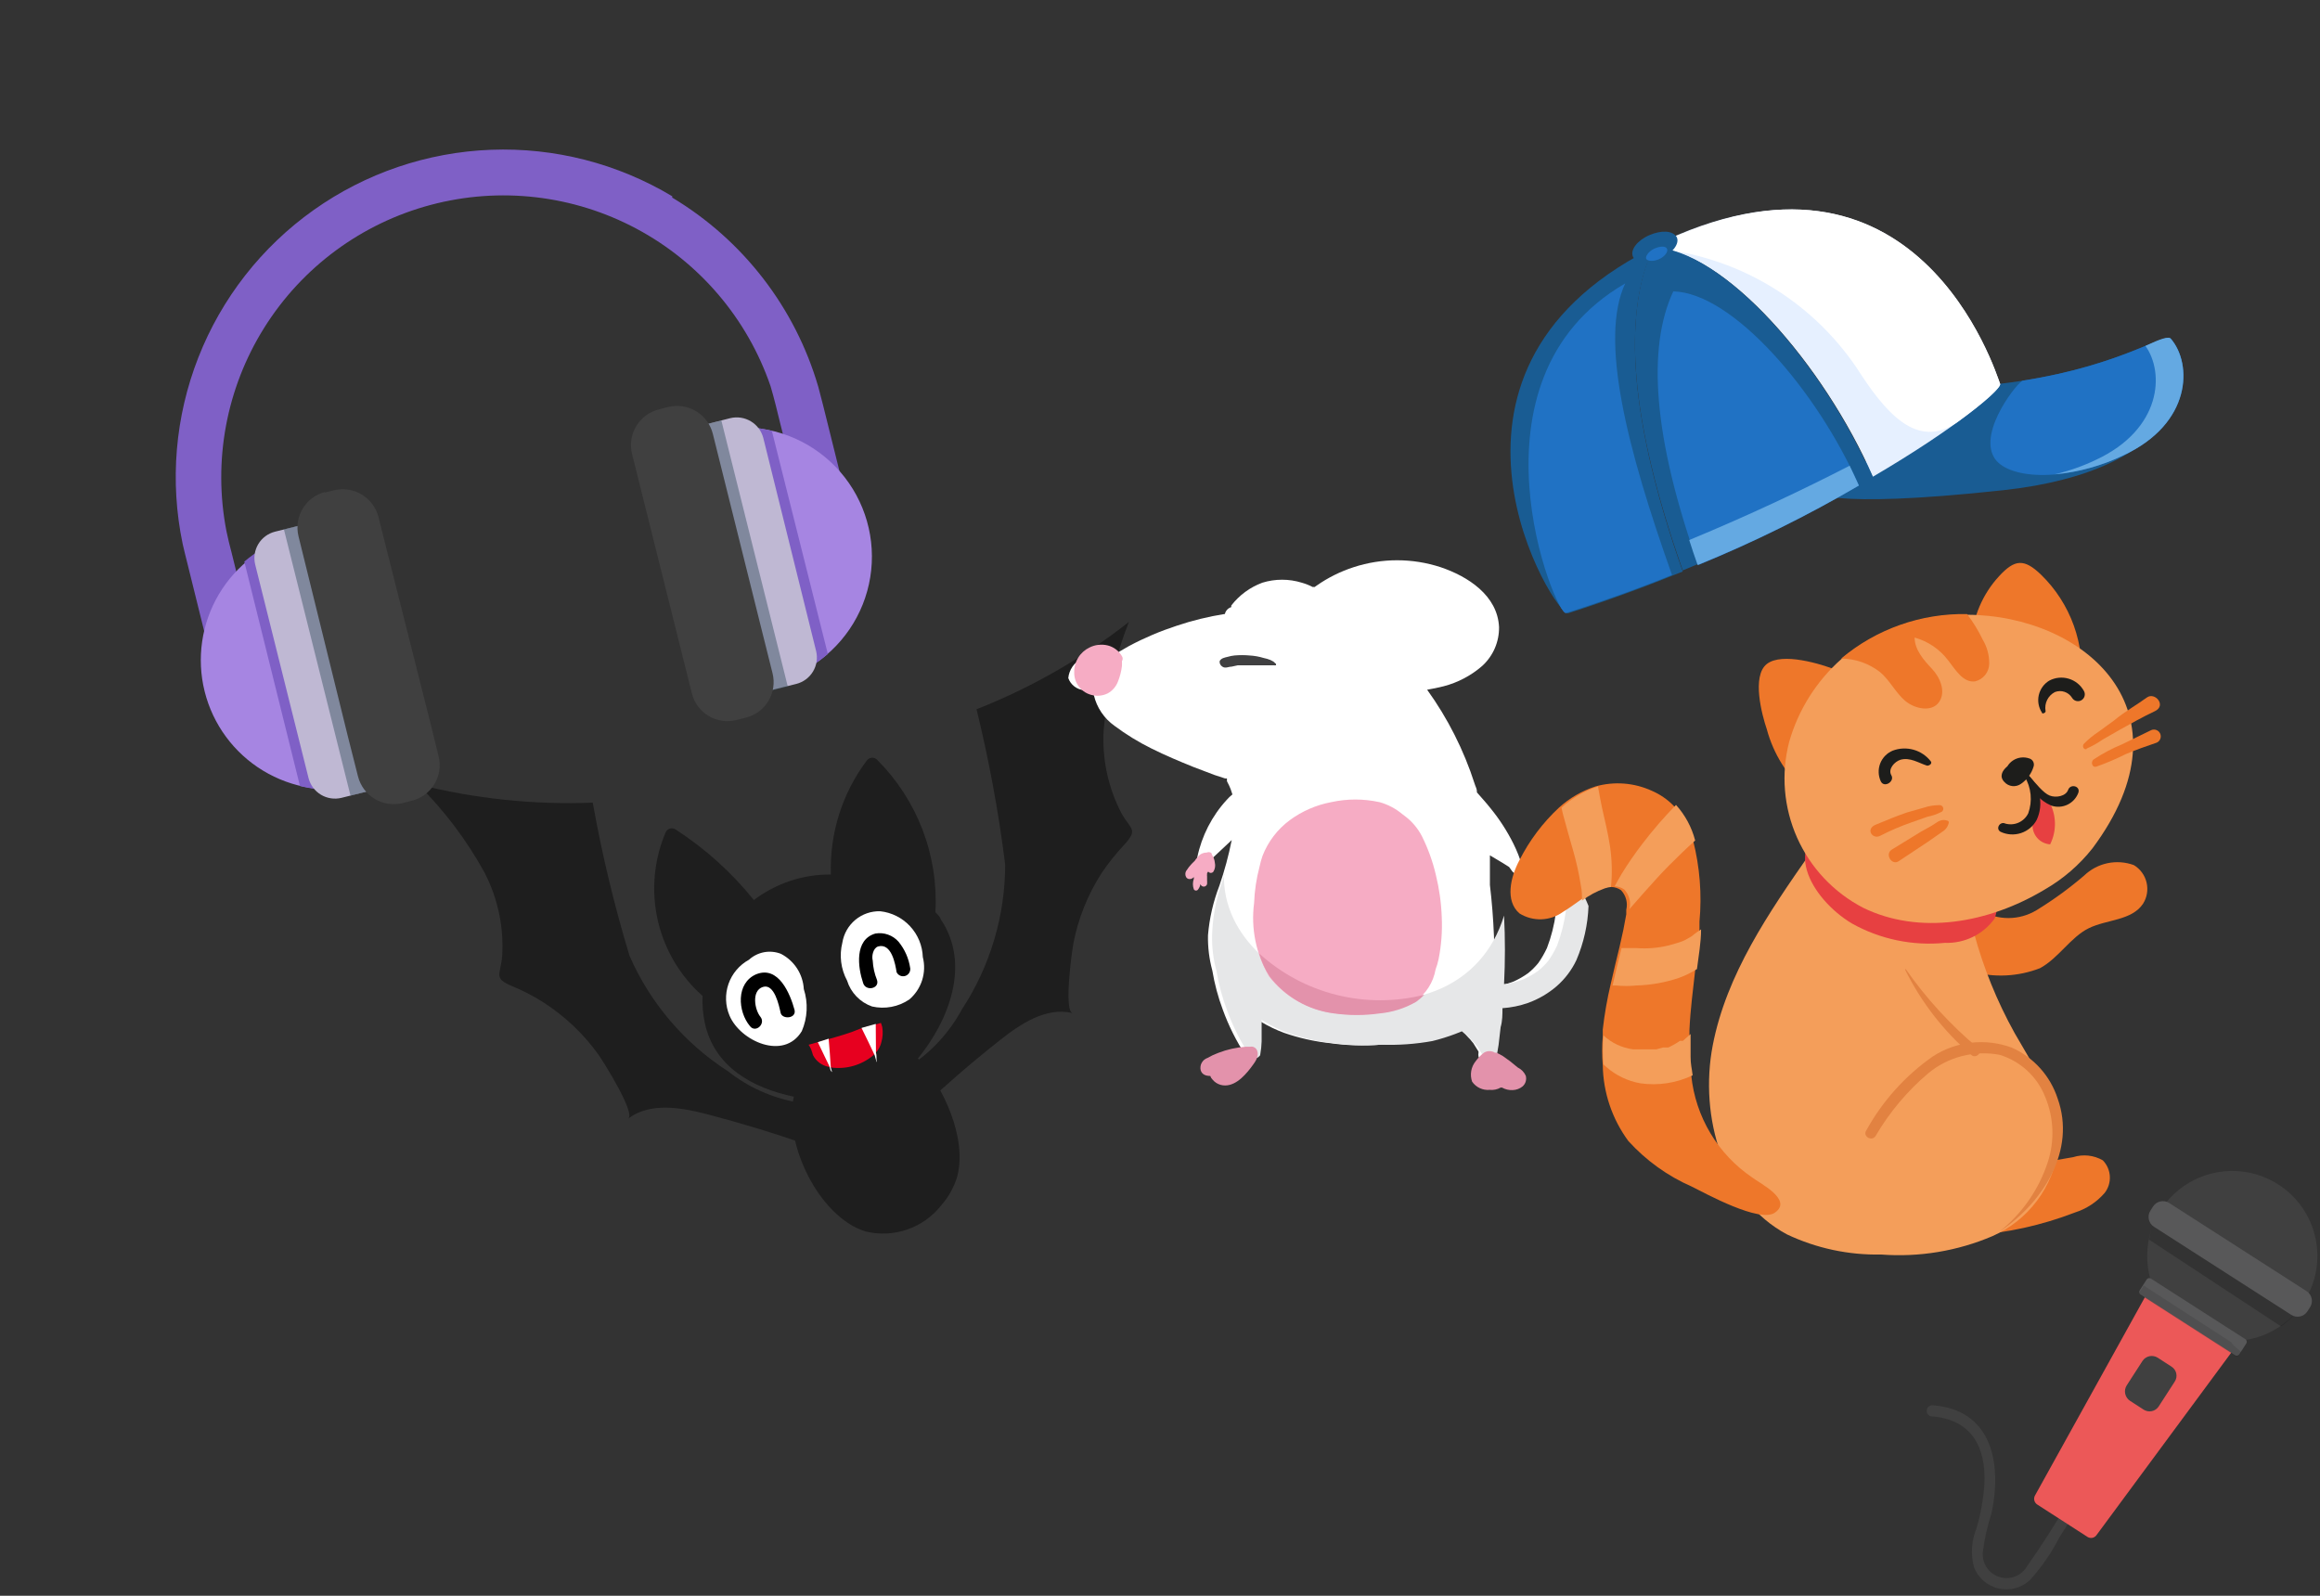 <svg width="157" height="108" viewBox="0 0 157 108" fill="none" xmlns="http://www.w3.org/2000/svg">
<rect x="0" y="0" width="157" height="108" fill="#333333" stroke="none"/>
<path d="M58.568 83.342C59.5 83.572 60.479 83.528 61.387 83.216C62.295 82.905 63.093 82.339 63.688 81.585C64.195 81.014 64.569 80.337 64.784 79.604C65.45 77 63.837 73.538 62.118 71.637C64.203 69.081 65.72 65.267 63.66 62.212C63.609 62.03 63.427 61.885 63.301 61.738C63.407 59.841 63.112 57.942 62.434 56.166C61.756 54.391 60.712 52.777 59.368 51.432C59.322 51.381 59.264 51.342 59.2 51.316C59.136 51.29 59.067 51.279 58.998 51.284C58.929 51.288 58.862 51.309 58.803 51.343C58.742 51.377 58.691 51.424 58.652 51.48C56.989 53.698 56.134 56.417 56.229 59.187C54.348 59.169 52.514 59.777 51.016 60.914C49.519 59.053 47.735 57.444 45.731 56.145C45.675 56.105 45.611 56.078 45.543 56.067C45.475 56.055 45.406 56.059 45.34 56.077C45.273 56.096 45.212 56.129 45.161 56.175C45.109 56.22 45.069 56.277 45.042 56.34C44.344 57.986 44.114 59.793 44.377 61.562C44.641 63.332 45.388 64.994 46.536 66.366C46.843 66.738 47.181 67.084 47.545 67.401C47.517 68.004 47.565 68.609 47.69 69.2C48.319 72.21 50.944 73.644 53.721 74.222C52.992 77.349 55.428 82.376 58.568 83.342Z" fill="#1E1E1E"/>
<path d="M59.561 61.672C58.949 61.657 58.353 61.864 57.882 62.255C57.412 62.647 57.1 63.195 57.004 63.799C56.788 64.664 56.902 65.578 57.323 66.364C57.448 66.768 57.666 67.137 57.96 67.442C58.254 67.747 58.615 67.978 59.014 68.118C59.445 68.216 59.891 68.225 60.324 68.143C60.758 68.062 61.17 67.892 61.535 67.644C61.94 67.299 62.241 66.847 62.402 66.34C62.564 65.832 62.58 65.29 62.449 64.774C62.422 63.996 62.115 63.254 61.584 62.684C61.054 62.114 60.335 61.754 59.561 61.672Z" fill="white"/>
<path d="M52.847 64.554C52.485 64.412 52.091 64.375 51.709 64.445C51.327 64.516 50.972 64.692 50.685 64.954C50.036 65.31 49.541 65.894 49.298 66.593C49.055 67.293 49.081 68.057 49.37 68.739C50.096 70.458 53.047 71.8 54.26 69.786C54.648 68.885 54.696 67.873 54.395 66.939C54.367 66.442 54.209 65.96 53.938 65.541C53.666 65.123 53.291 64.783 52.847 64.554Z" fill="white"/>
<path d="M59.704 69.51C59.761 69.852 59.74 70.204 59.644 70.538C59.583 70.796 59.458 71.035 59.279 71.231L59.072 71.444C58.681 71.766 58.227 72.004 57.739 72.142C57.251 72.28 56.739 72.316 56.237 72.246L56.055 72.199C55.834 72.154 55.626 72.06 55.446 71.923C55.266 71.787 55.119 71.612 55.017 71.411C54.95 71.177 54.877 70.917 54.719 70.708L55.265 70.554L56.098 70.318C56.774 70.127 57.554 69.906 58.192 69.628L59.154 69.356C59.309 69.325 59.462 69.282 59.61 69.227C59.63 69.249 59.67 69.392 59.704 69.51Z" fill="#E7001F"/>
<path d="M59.278 71.231C59.337 71.439 59.305 71.672 59.325 71.891C59.294 71.851 59.279 71.8 59.284 71.749C59.251 71.632 59.218 71.514 59.188 71.41C58.9 70.79 58.599 70.173 58.301 69.569L59.264 69.297L59.278 71.231Z" fill="white"/>
<path d="M56.077 70.297C56.137 70.954 56.18 71.602 56.223 72.25C56.253 72.354 56.282 72.458 56.312 72.562C56.264 72.526 56.227 72.478 56.203 72.424L56.133 72.177C55.866 71.634 55.609 71.075 55.343 70.532L56.077 70.297Z" fill="white"/>
<path d="M53.953 74.607C52.243 74.304 50.634 73.582 49.27 72.505C46.328 70.615 44.009 67.9 42.605 64.699C41.571 61.292 40.739 57.828 40.113 54.323C36.133 54.477 32.15 54.062 28.287 53.088C30.065 54.849 31.58 56.857 32.786 59.049C33.691 60.792 34.105 62.748 33.983 64.707C33.869 65.99 33.38 66.198 34.626 66.73C35.39 67.04 36.123 67.421 36.817 67.867C38.26 68.802 39.515 70 40.515 71.399C40.8 71.81 43.035 75.335 42.509 75.709C43.976 74.592 46.057 74.944 47.846 75.407C50.137 76.009 52.425 76.697 54.644 77.488L53.953 74.607Z" fill="#1E1E1E"/>
<path d="M61.638 72.109C63.079 71.147 64.263 69.848 65.088 68.324C67.002 65.407 68.021 61.995 68.022 58.506C67.58 54.97 66.933 51.463 66.084 48.001C69.789 46.545 73.262 44.555 76.391 42.095C75.477 44.427 74.904 46.878 74.69 49.374C74.568 51.333 74.981 53.29 75.887 55.032C76.512 56.148 77.036 56.112 76.116 57.13C75.552 57.732 75.035 58.376 74.569 59.056C73.63 60.505 72.977 62.12 72.645 63.814C72.546 64.306 71.972 68.428 72.587 68.564C70.792 68.13 69.044 69.298 67.601 70.451C65.742 71.918 63.95 73.477 62.217 75.091L61.638 72.109Z" fill="#1E1E1E"/>
<path d="M60.806 63.735C60.615 63.517 60.371 63.352 60.097 63.255C59.824 63.157 59.53 63.132 59.244 63.18C57.801 63.588 58.056 65.482 58.407 66.52C58.577 67.118 59.544 66.915 59.349 66.324C59.179 65.903 59.08 65.456 59.058 65.002C58.981 64.729 59.075 64.169 59.422 64.056C60.333 63.799 60.588 65.244 60.674 65.795C60.723 65.899 60.808 65.982 60.913 66.03C61.017 66.077 61.136 66.086 61.246 66.055C61.357 66.024 61.453 65.954 61.517 65.859C61.581 65.763 61.61 65.648 61.597 65.534C61.503 64.874 61.229 64.251 60.806 63.735Z" fill="black"/>
<path d="M51.162 65.943C49.8 66.539 49.922 68.457 50.75 69.445C51.129 69.941 51.844 69.29 51.455 68.81C51.066 68.33 50.842 67.045 51.628 66.795C52.414 66.544 52.724 68.086 52.827 68.548C52.93 69.01 53.909 68.945 53.769 68.352C53.476 67.269 52.684 65.316 51.162 65.943Z" fill="black"/>
<path d="M155.931 88.083C155.32 89.048 154.436 89.809 153.391 90.271C152.347 90.732 151.188 90.873 150.064 90.674C148.939 90.476 147.898 89.948 147.075 89.157C146.251 88.366 145.681 87.348 145.437 86.233C145.194 85.118 145.287 83.955 145.706 82.893C146.125 81.831 146.851 80.918 147.791 80.269C148.73 79.62 149.842 79.265 150.984 79.249C152.126 79.233 153.247 79.557 154.204 80.18C155.474 81.005 156.368 82.298 156.691 83.777C157.014 85.257 156.741 86.804 155.931 88.083Z" fill="#404040"/>
<path opacity="0.2" d="M155.879 88.162L146.205 81.866C145.819 82.486 145.555 83.175 145.427 83.894L154.363 89.769C154.969 89.338 155.483 88.792 155.879 88.162Z" fill="black"/>
<path d="M145.702 81.656L145.524 81.933C145.288 82.301 145.395 82.79 145.763 83.026L155.057 88.989C155.424 89.225 155.913 89.118 156.149 88.751L156.327 88.474C156.563 88.107 156.456 87.618 156.089 87.382L146.795 81.418C146.428 81.183 145.938 81.289 145.702 81.656Z" fill="#585859"/>
<path d="M139.997 101.625C139.101 103.114 138.179 104.589 137.177 105.998C136.993 106.318 136.704 106.564 136.36 106.696C136.016 106.829 135.636 106.838 135.285 106.724C134.935 106.61 134.634 106.378 134.434 106.069C134.233 105.759 134.146 105.39 134.185 105.024C134.298 104.129 134.496 103.246 134.778 102.389C135.49 98.99 134.778 95.381 130.745 95.105C130.654 95.109 130.568 95.146 130.501 95.209C130.435 95.271 130.393 95.355 130.384 95.446C130.374 95.537 130.398 95.628 130.449 95.703C130.501 95.778 130.578 95.832 130.666 95.855C133.394 96.04 134.409 97.897 134.291 100.44C134.221 101.448 134.044 102.446 133.763 103.417C133.416 104.251 133.351 105.176 133.579 106.051C133.714 106.409 133.934 106.727 134.221 106.98C134.508 107.233 134.852 107.412 135.223 107.502C135.595 107.591 135.983 107.589 136.353 107.494C136.723 107.4 137.065 107.217 137.348 106.96C138.153 106.076 138.835 105.088 139.378 104.023C139.8 103.377 140.208 102.705 140.604 102.047C140.854 101.625 140.248 101.177 139.997 101.599V101.625Z" fill="#404040"/>
<path d="M141.869 103.904C141.803 103.994 141.705 104.057 141.595 104.079C141.486 104.1 141.372 104.081 141.276 104.023L137.862 101.823C137.768 101.761 137.7 101.666 137.67 101.557C137.641 101.447 137.653 101.331 137.704 101.23L145.137 87.82C145.243 87.622 145.427 87.688 145.612 87.82L150.791 91.087C150.989 91.206 151.147 91.35 151.002 91.535L141.869 103.904Z" fill="#EC5858"/>
<path d="M145.072 95.407L144.136 94.801C143.974 94.691 143.86 94.523 143.819 94.332C143.777 94.141 143.81 93.941 143.912 93.774L144.992 92.101C145.102 91.939 145.271 91.826 145.464 91.786C145.656 91.747 145.855 91.784 146.02 91.89L146.956 92.496C147.038 92.548 147.108 92.616 147.162 92.695C147.217 92.775 147.255 92.864 147.275 92.959C147.295 93.053 147.295 93.151 147.277 93.246C147.258 93.34 147.221 93.43 147.167 93.51L146.086 95.183C145.981 95.347 145.815 95.462 145.625 95.504C145.435 95.546 145.236 95.511 145.072 95.407ZM145.849 92.153C145.753 92.094 145.637 92.074 145.526 92.099C145.415 92.123 145.318 92.19 145.256 92.285L144.189 93.945C144.157 93.992 144.134 94.044 144.123 94.099C144.112 94.154 144.111 94.211 144.123 94.266C144.134 94.322 144.156 94.374 144.187 94.421C144.219 94.468 144.26 94.507 144.307 94.538L145.243 95.144C145.337 95.203 145.451 95.222 145.56 95.198C145.669 95.173 145.763 95.106 145.823 95.012L146.903 93.339C146.935 93.294 146.957 93.242 146.968 93.188C146.98 93.134 146.98 93.078 146.968 93.024C146.957 92.97 146.935 92.918 146.904 92.873C146.872 92.827 146.832 92.789 146.785 92.76L145.849 92.153Z" fill="#404040"/>
<path d="M145.066 92.186L143.989 93.859C143.815 94.128 143.893 94.487 144.162 94.66L145.093 95.259C145.362 95.432 145.721 95.355 145.895 95.086L146.972 93.413C147.146 93.144 147.068 92.785 146.799 92.612L145.868 92.013C145.598 91.84 145.24 91.917 145.066 92.186Z" fill="#404040"/>
<path d="M145.268 86.598L144.798 87.329C144.735 87.427 144.764 87.558 144.862 87.621L151.25 91.72C151.348 91.783 151.478 91.754 151.541 91.656L152.011 90.925C152.074 90.827 152.045 90.696 151.947 90.633L145.559 86.534C145.461 86.472 145.331 86.5 145.268 86.598Z" fill="#585859"/>
<path opacity="0.1" d="M150.989 90.836L145.072 87.003L144.847 87.359C144.828 87.377 144.812 87.4 144.801 87.424C144.79 87.449 144.784 87.476 144.784 87.504C144.784 87.531 144.79 87.558 144.801 87.583C144.812 87.608 144.828 87.63 144.847 87.648L151.226 91.745C151.245 91.765 151.267 91.781 151.292 91.792C151.317 91.803 151.344 91.808 151.371 91.808C151.399 91.808 151.425 91.803 151.45 91.792C151.475 91.781 151.498 91.765 151.516 91.745L151.674 91.508L151.174 91.073L150.989 90.836Z" fill="black"/>
<path d="M45.486 13.37C50.278 16.243 53.809 20.815 55.374 26.174L55.697 27.414L58.042 36.845L55.058 37.582L52.804 28.673C52.601 27.834 52.398 26.995 52.149 26.147C50.584 21.57 47.339 17.756 43.069 15.477C38.799 13.197 33.823 12.622 29.146 13.868C24.47 15.114 20.441 18.087 17.876 22.188C15.311 26.288 14.399 31.209 15.326 35.956C15.428 36.45 15.548 36.944 15.686 37.456L17.866 46.273L14.881 47.009L12.665 38.063C12.563 37.644 12.453 37.233 12.36 36.805C11.479 32.585 11.849 28.201 13.424 24.189C14.998 20.177 17.709 16.711 21.225 14.215C24.742 11.719 28.91 10.302 33.221 10.137C37.531 9.972 41.797 11.067 45.496 13.286L45.486 13.37Z" fill="#7F60C6"/>
<path fill-rule="evenodd" clip-rule="evenodd" d="M48.171 29.172C49.417 28.868 50.715 28.841 51.972 29.094C53.23 29.346 54.417 29.871 55.449 30.633C56.481 31.394 57.333 32.372 57.945 33.499C58.557 34.626 58.913 35.873 58.989 37.152C59.066 38.431 58.859 39.711 58.385 40.902C57.911 42.093 57.181 43.165 56.247 44.042C55.312 44.919 54.196 45.581 52.977 45.979C51.758 46.378 50.467 46.504 49.194 46.348L45.241 30.543C46.131 29.912 47.131 29.453 48.19 29.191L48.171 29.172Z" fill="#A685E2"/>
<path fill-rule="evenodd" clip-rule="evenodd" d="M50.614 28.918C51.161 28.945 51.704 29.028 52.235 29.165L56.021 44.262C55.617 44.614 55.18 44.925 54.714 45.19L50.642 28.89L50.614 28.918Z" fill="#7F60C6"/>
<path fill-rule="evenodd" clip-rule="evenodd" d="M45.878 29.203L49.422 28.3C49.897 28.186 50.397 28.264 50.815 28.516C51.233 28.768 51.535 29.174 51.656 29.647L55.229 44.064C55.344 44.536 55.268 45.034 55.017 45.45C54.767 45.866 54.362 46.166 53.891 46.286L50.328 47.17C50.094 47.229 49.851 47.241 49.613 47.205C49.374 47.17 49.145 47.087 48.938 46.963C48.732 46.839 48.551 46.675 48.408 46.481C48.265 46.287 48.162 46.067 48.104 45.833L44.484 31.388C44.367 30.913 44.443 30.412 44.695 29.993C44.948 29.575 45.356 29.274 45.831 29.156L45.878 29.203Z" fill="#BFB8D3"/>
<g style="mix-blend-mode:multiply" opacity="0.45">
<path fill-rule="evenodd" clip-rule="evenodd" d="M48.816 28.457L46.969 28.918L51.466 46.932L53.313 46.471L48.816 28.457Z" fill="#334D5C"/>
</g>
<path fill-rule="evenodd" clip-rule="evenodd" d="M45.229 27.544L44.576 27.71C43.94 27.871 43.393 28.278 43.055 28.84C42.716 29.402 42.614 30.076 42.77 30.713L46.279 44.767L46.824 46.938C46.985 47.572 47.391 48.117 47.952 48.454C48.514 48.79 49.186 48.891 49.821 48.734L50.474 48.568C50.79 48.49 51.088 48.35 51.35 48.157C51.612 47.963 51.833 47.72 52.001 47.441C52.168 47.162 52.279 46.853 52.327 46.531C52.375 46.209 52.359 45.881 52.28 45.565L51.606 42.872L48.236 29.35C48.074 28.714 47.667 28.167 47.104 27.829C46.541 27.491 45.867 27.388 45.229 27.544Z" fill="#404040"/>
<path fill-rule="evenodd" clip-rule="evenodd" d="M20.126 36.221C17.897 36.802 15.988 38.239 14.812 40.219C13.637 42.199 13.291 44.562 13.849 46.796C14.407 49.031 15.824 50.955 17.793 52.152C19.762 53.349 22.123 53.722 24.365 53.191C25.419 52.92 26.416 52.459 27.304 51.83L23.352 36.025C22.274 35.886 21.18 35.953 20.126 36.221Z" fill="#A685E2"/>
<path fill-rule="evenodd" clip-rule="evenodd" d="M17.84 37.081C17.378 37.351 16.941 37.662 16.533 38.008L20.3 53.199C20.832 53.331 21.375 53.413 21.922 53.445L17.803 37.099L17.84 37.081Z" fill="#7F60C6"/>
<path fill-rule="evenodd" clip-rule="evenodd" d="M22.17 35.099L18.608 35.984C18.137 36.103 17.732 36.404 17.481 36.82C17.231 37.236 17.154 37.734 17.269 38.206L20.88 52.66C21 53.131 21.301 53.535 21.717 53.786C22.134 54.036 22.632 54.113 23.105 53.998L26.667 53.114C27.138 52.994 27.543 52.694 27.794 52.278C28.044 51.861 28.12 51.363 28.005 50.891L24.395 36.437C24.337 36.203 24.233 35.983 24.09 35.789C23.947 35.595 23.767 35.431 23.56 35.307C23.354 35.183 23.125 35.1 22.886 35.065C22.647 35.029 22.404 35.041 22.17 35.099Z" fill="#BFB8D3"/>
<g style="mix-blend-mode:multiply" opacity="0.45">
<path fill-rule="evenodd" clip-rule="evenodd" d="M19.213 35.827L21.06 35.366L25.566 53.39L23.72 53.851L19.213 35.827Z" fill="#334D5C"/>
</g>
<path fill-rule="evenodd" clip-rule="evenodd" d="M21.96 33.339L22.604 33.182C23.242 33.026 23.915 33.129 24.478 33.467C25.041 33.805 25.448 34.352 25.61 34.988L29.147 49.013L29.683 51.194C29.84 51.829 29.739 52.501 29.402 53.061C29.066 53.622 28.521 54.027 27.886 54.188L27.233 54.354C26.595 54.509 25.921 54.407 25.358 54.069C24.795 53.731 24.389 53.184 24.227 52.548L23.543 49.846L20.201 36.295C20.045 35.658 20.147 34.985 20.485 34.422C20.823 33.86 21.37 33.454 22.007 33.292L21.96 33.339Z" fill="#404040"/>
<path fill-rule="evenodd" clip-rule="evenodd" d="M73.359 46.709C73.56 46.859 73.785 46.974 74.024 47.049C74.221 47.885 74.715 48.62 75.414 49.118C76.204 49.709 77.047 50.226 77.932 50.662C78.859 51.125 79.817 51.527 80.774 51.913L82.196 52.453L82.906 52.685H83.03C83.024 52.746 83.024 52.809 83.03 52.87L83.169 53.148L83.277 53.395L83.401 53.766C83.261 53.877 83.131 54.001 83.014 54.136C82.011 55.23 81.323 56.575 81.022 58.027C80.999 58.119 81.01 58.217 81.053 58.301C81.095 58.386 81.166 58.453 81.253 58.49C81.34 58.531 81.439 58.537 81.53 58.508C81.621 58.48 81.699 58.419 81.748 58.336C81.745 58.3 81.745 58.264 81.748 58.228H81.84C81.934 58.17 82.022 58.103 82.103 58.027L82.582 57.58L83.354 56.854C83.145 57.901 82.867 58.932 82.52 59.942C82.103 61.016 81.843 62.144 81.748 63.292C81.73 64.1 81.829 64.906 82.041 65.686C82.192 66.592 82.43 67.481 82.752 68.341C83.146 69.427 83.664 70.463 84.297 71.43C84.342 71.499 84.408 71.553 84.486 71.583C84.563 71.614 84.648 71.619 84.729 71.599C84.801 71.585 84.867 71.547 84.915 71.491C84.941 71.478 84.963 71.458 84.979 71.434C84.995 71.41 85.005 71.382 85.007 71.352C85.061 71.057 85.092 70.757 85.1 70.457C85.1 70.179 85.1 69.901 85.1 69.623V69.005L85.347 69.16C85.838 69.455 86.355 69.703 86.892 69.901C87.892 70.249 88.928 70.483 89.981 70.596C91.127 70.76 92.288 70.796 93.442 70.704C94.522 70.641 95.593 70.47 96.639 70.194C97.164 70.066 97.68 69.907 98.184 69.716L98.648 69.53L98.91 69.762C99.08 69.901 99.235 70.056 99.374 70.225C99.459 70.305 99.537 70.393 99.606 70.488L99.698 70.596L100.054 71.167V71.26C100.04 71.336 100.04 71.415 100.054 71.491C100.054 71.491 100.054 71.615 100.177 71.63C100.205 71.713 100.259 71.784 100.332 71.832C100.405 71.879 100.492 71.901 100.579 71.893C100.683 71.876 100.776 71.821 100.841 71.738C100.882 71.7 100.914 71.652 100.934 71.599C100.981 71.507 101.012 71.408 101.027 71.306V71.013L101.119 70.457L101.258 69.252C101.258 68.836 101.351 68.403 101.382 67.971C101.972 67.93 102.554 67.811 103.112 67.616C103.819 67.361 104.474 66.979 105.043 66.489C105.61 65.996 106.067 65.392 106.387 64.713C107.007 63.163 107.301 61.502 107.252 59.834C107.252 59.417 107.252 59 107.252 58.583V57.981V57.657V57.533C107.314 57.13 107.407 56.733 107.53 56.344C107.557 56.243 107.593 56.145 107.639 56.051V55.897V55.788C107.639 55.788 107.716 55.65 107.762 55.572C107.844 55.416 107.936 55.267 108.04 55.124L108.21 54.939L108.581 54.569C108.701 54.469 108.83 54.381 108.967 54.306C109.241 54.129 109.544 54.004 109.863 53.936C110.017 53.92 110.172 53.92 110.326 53.936C110.496 53.936 110.666 53.936 110.836 53.936C111.006 53.936 111.099 53.689 110.929 53.611C110.747 53.516 110.547 53.459 110.342 53.441C110.152 53.426 109.961 53.426 109.77 53.441C109.39 53.5 109.02 53.615 108.674 53.781C108.079 54.096 107.554 54.526 107.129 55.047C106.617 55.665 106.233 56.379 106.001 57.147C105.625 58.667 105.387 60.217 105.29 61.779C105.183 62.593 104.981 63.391 104.688 64.157C104.523 64.513 104.326 64.854 104.101 65.176C103.898 65.425 103.67 65.653 103.421 65.856C103.112 66.079 102.78 66.27 102.433 66.427C102.04 66.582 101.63 66.691 101.212 66.751H101.104C101.189 64.462 101.096 62.17 100.826 59.896C100.826 59.587 100.826 59.263 100.826 58.954V58.521C100.826 58.321 100.826 58.105 100.826 57.888L101.706 58.413L102.124 58.676L102.324 58.954C102.375 59.029 102.451 59.084 102.538 59.109C102.625 59.134 102.719 59.128 102.802 59.091C102.885 59.054 102.952 58.989 102.992 58.908C103.032 58.826 103.042 58.733 103.02 58.645C102.865 58.113 102.664 57.596 102.417 57.101C101.992 56.249 101.474 55.446 100.872 54.708C100.579 54.337 100.254 53.982 99.945 53.627V53.55C99.945 53.38 99.837 53.21 99.791 53.04C99.059 50.765 97.975 48.618 96.578 46.679C96.948 46.617 97.319 46.54 97.69 46.447C98.655 46.197 99.549 45.727 100.301 45.073C100.666 44.741 100.957 44.335 101.154 43.883C101.351 43.431 101.45 42.941 101.444 42.448C101.351 40.302 99.328 39.005 97.489 38.387C95.577 37.762 93.516 37.762 91.603 38.387C90.718 38.673 89.879 39.089 89.116 39.622L88.962 39.73C88.921 39.722 88.879 39.722 88.838 39.73C88.602 39.608 88.353 39.509 88.097 39.437C87.226 39.167 86.295 39.167 85.424 39.437C84.593 39.745 83.865 40.28 83.323 40.981C83.318 41.017 83.318 41.053 83.323 41.089C83.217 41.122 83.121 41.181 83.045 41.263C82.969 41.344 82.916 41.444 82.891 41.552C81.778 41.727 80.683 41.995 79.616 42.355C78.513 42.715 77.443 43.17 76.418 43.714C76.016 43.946 75.599 44.177 75.213 44.44C74.994 44.278 74.735 44.176 74.464 44.147C74.192 44.117 73.918 44.159 73.668 44.27C73.484 44.345 73.316 44.455 73.174 44.594C72.93 44.719 72.722 44.904 72.568 45.13C72.414 45.357 72.32 45.619 72.293 45.891C72.373 46.116 72.516 46.313 72.705 46.458C72.894 46.603 73.122 46.69 73.359 46.709Z" fill="white"/>
<path fill-rule="evenodd" clip-rule="evenodd" d="M72.695 45.505C72.688 45.866 72.807 46.218 73.033 46.5C73.259 46.783 73.576 46.977 73.931 47.049C74.279 47.129 74.645 47.085 74.966 46.925C75.274 46.753 75.514 46.481 75.645 46.153C75.785 45.812 75.878 45.454 75.923 45.088C75.931 44.975 75.931 44.861 75.923 44.748C75.957 44.698 75.974 44.639 75.974 44.578C75.974 44.518 75.957 44.459 75.923 44.408C75.82 44.23 75.683 44.073 75.518 43.949C75.353 43.824 75.166 43.734 74.966 43.683C74.55 43.581 74.112 43.631 73.73 43.822C73.414 43.973 73.148 44.212 72.964 44.511C72.781 44.809 72.687 45.154 72.695 45.505Z" fill="#F6ACC4"/>
<path fill-rule="evenodd" clip-rule="evenodd" d="M82.829 59.154C82.597 67.693 98.756 71.862 101.783 61.965C101.861 63.508 101.861 65.054 101.783 66.597H101.892C102.31 66.536 102.719 66.427 103.112 66.272C103.46 66.116 103.791 65.924 104.101 65.701C104.35 65.499 104.578 65.271 104.78 65.022C105.006 64.7 105.202 64.359 105.367 64.003C105.66 63.236 105.862 62.438 105.97 61.625C106.078 60.776 106.14 59.911 106.248 59.062C106.758 59.758 107.179 60.515 107.499 61.316C107.452 62.576 107.175 63.816 106.681 64.975C106.361 65.654 105.903 66.259 105.337 66.751C104.767 67.241 104.112 67.623 103.406 67.878C102.847 68.073 102.265 68.193 101.675 68.233C101.675 68.666 101.675 69.098 101.552 69.515L101.413 70.719L101.32 71.275V71.569C101.306 71.671 101.274 71.77 101.227 71.862C101.207 71.915 101.176 71.962 101.135 72.001C101.07 72.084 100.976 72.139 100.872 72.155C100.785 72.163 100.698 72.142 100.625 72.094C100.553 72.046 100.498 71.975 100.47 71.893C100.47 71.893 100.378 71.893 100.347 71.754C100.333 71.677 100.333 71.599 100.347 71.522V71.43L99.992 70.858L99.899 70.75C99.83 70.656 99.752 70.568 99.667 70.488C99.528 70.318 99.373 70.163 99.204 70.025L98.941 69.793L98.478 69.978C97.973 70.169 97.457 70.329 96.933 70.457C95.781 70.665 94.611 70.748 93.442 70.704C92.38 70.781 91.314 70.75 90.259 70.611C89.206 70.498 88.17 70.265 87.17 69.916C86.633 69.718 86.115 69.47 85.625 69.175L85.378 69.021V69.638C85.378 69.916 85.378 70.194 85.378 70.472C85.37 70.773 85.339 71.072 85.285 71.368C85.283 71.397 85.273 71.425 85.257 71.45C85.241 71.474 85.218 71.494 85.192 71.507C85.145 71.563 85.079 71.601 85.007 71.615C84.926 71.635 84.841 71.629 84.764 71.599C84.686 71.568 84.62 71.515 84.574 71.445C83.942 70.479 83.424 69.442 83.03 68.357C82.708 67.496 82.47 66.607 82.319 65.701C82.106 64.922 82.008 64.116 82.025 63.308C82.06 62.147 82.263 60.998 82.628 59.896L82.875 59.139L82.829 59.154ZM103.112 58.954C103.255 58.727 103.432 58.524 103.637 58.352V58.521C103.664 58.612 103.657 58.709 103.617 58.794C103.577 58.879 103.507 58.947 103.421 58.985C103.37 59 103.316 59.005 103.263 59C103.21 58.995 103.159 58.979 103.112 58.954Z" fill="#E6E7E8"/>
<path fill-rule="evenodd" clip-rule="evenodd" d="M84.868 61.115C84.9 60.281 85.024 59.452 85.239 58.645C85.29 58.399 85.357 58.156 85.44 57.919C85.814 56.959 86.451 56.124 87.278 55.511C88.108 54.9 89.063 54.483 90.074 54.291C91.158 54.051 92.281 54.051 93.365 54.291C93.932 54.451 94.458 54.73 94.91 55.109L95.033 55.202C95.541 55.573 95.954 56.06 96.238 56.622C96.645 57.443 96.956 58.309 97.165 59.201C97.398 60.142 97.533 61.104 97.567 62.073C97.611 63.03 97.539 63.989 97.35 64.929C97.3 65.16 97.233 65.387 97.15 65.609C97.074 66.042 96.914 66.456 96.678 66.826C96.442 67.198 96.135 67.518 95.775 67.77C95.018 68.209 94.174 68.477 93.303 68.558C92.278 68.702 91.238 68.702 90.213 68.558C89.362 68.449 88.54 68.174 87.795 67.747C87.05 67.321 86.397 66.751 85.873 66.072C84.997 64.576 84.644 62.833 84.868 61.115Z" fill="#F6ACC4"/>
<path fill-rule="evenodd" clip-rule="evenodd" d="M82.535 44.748C82.628 44.548 82.875 44.501 83.076 44.455C83.227 44.409 83.382 44.378 83.539 44.362C83.879 44.331 84.22 44.331 84.559 44.362C84.884 44.38 85.206 44.437 85.517 44.532C85.676 44.562 85.831 44.609 85.98 44.671L86.181 44.779L86.351 44.934V45.026C86.289 45.033 86.227 45.033 86.165 45.026H85.517C85.208 45.026 84.914 45.026 84.605 45.026H84.157H84.003H83.771L83.339 45.119C83.138 45.119 82.921 45.258 82.721 45.119C82.658 45.081 82.607 45.026 82.574 44.961C82.541 44.895 82.528 44.821 82.535 44.748Z" fill="#404041"/>
<path fill-rule="evenodd" clip-rule="evenodd" d="M99.621 73.205C99.752 73.395 99.931 73.547 100.14 73.644C100.35 73.742 100.581 73.782 100.811 73.761C101.068 73.788 101.327 73.734 101.552 73.606H101.645C101.866 73.731 102.118 73.79 102.371 73.776C102.613 73.767 102.846 73.681 103.035 73.529C103.136 73.441 103.21 73.326 103.248 73.198C103.286 73.069 103.288 72.933 103.252 72.803C103.142 72.561 102.95 72.364 102.711 72.248L102.201 71.831L101.707 71.476L101.46 71.337L101.259 71.244H101.166C101.054 71.176 100.926 71.14 100.795 71.14C100.664 71.14 100.536 71.176 100.425 71.244C100.213 71.407 100.025 71.599 99.868 71.815C99.711 72.006 99.606 72.234 99.562 72.478C99.519 72.721 99.539 72.972 99.621 73.205Z" fill="#E392AB"/>
<path fill-rule="evenodd" clip-rule="evenodd" d="M81.716 71.599C81.948 71.464 82.191 71.35 82.442 71.259C83.036 71.028 83.661 70.888 84.296 70.843H84.451H84.59C84.694 70.819 84.803 70.836 84.895 70.891C84.987 70.945 85.055 71.033 85.084 71.136C85.223 71.568 84.868 71.954 84.636 72.278C84.173 72.881 83.447 73.653 82.597 73.421C82.385 73.361 82.196 73.237 82.056 73.066C81.985 72.997 81.932 72.913 81.902 72.819C81.624 72.819 81.346 72.742 81.253 72.433C81.213 72.261 81.238 72.081 81.324 71.927C81.409 71.772 81.549 71.656 81.716 71.599Z" fill="#E392AB"/>
<path fill-rule="evenodd" clip-rule="evenodd" d="M102.71 59.371C102.668 59.373 102.626 59.362 102.591 59.339C102.555 59.316 102.528 59.283 102.512 59.243C102.497 59.204 102.494 59.161 102.505 59.12C102.516 59.079 102.539 59.042 102.571 59.016C102.649 58.877 102.834 58.799 102.942 58.691C102.905 58.492 102.905 58.288 102.942 58.089C102.952 58.048 102.973 58.01 103.003 57.98C103.033 57.95 103.071 57.929 103.112 57.919H103.22C103.467 57.811 103.699 58.105 103.838 58.305C103.994 58.463 104.129 58.639 104.24 58.83C104.349 59.021 104.437 59.222 104.502 59.432C104.511 59.545 104.511 59.659 104.502 59.772C104.511 59.828 104.511 59.886 104.502 59.942C104.513 60.014 104.513 60.086 104.502 60.158C104.49 60.195 104.469 60.229 104.441 60.258C104.413 60.286 104.38 60.307 104.343 60.32C104.306 60.334 104.266 60.339 104.227 60.335C104.188 60.331 104.15 60.318 104.116 60.297C104.122 60.343 104.122 60.39 104.116 60.436C104.079 60.481 104.038 60.522 103.993 60.559C103.962 60.59 103.924 60.611 103.881 60.62C103.839 60.629 103.795 60.624 103.755 60.608C103.715 60.591 103.681 60.563 103.657 60.527C103.634 60.491 103.621 60.448 103.622 60.405C103.589 60.289 103.589 60.166 103.622 60.05C103.591 60.121 103.547 60.184 103.491 60.237C103.435 60.291 103.37 60.332 103.297 60.359C103.256 60.378 103.209 60.386 103.164 60.381C103.118 60.377 103.074 60.361 103.036 60.334C102.999 60.308 102.969 60.272 102.95 60.23C102.93 60.188 102.923 60.142 102.927 60.096C102.931 59.929 102.973 59.766 103.05 59.618C103.057 59.535 103.057 59.453 103.05 59.371C102.998 59.399 102.94 59.414 102.88 59.414C102.821 59.414 102.763 59.399 102.71 59.371Z" fill="#F6ACC4"/>
<path fill-rule="evenodd" clip-rule="evenodd" d="M80.264 58.954L80.45 58.691C80.571 58.536 80.706 58.392 80.851 58.259C80.899 58.181 80.956 58.108 81.021 58.043C81.089 57.937 81.183 57.851 81.294 57.791C81.405 57.732 81.529 57.702 81.655 57.703C81.698 57.683 81.746 57.672 81.794 57.672C81.842 57.672 81.889 57.683 81.933 57.703C81.958 57.716 81.979 57.736 81.993 57.761C82.007 57.785 82.013 57.814 82.01 57.842C82.124 58.001 82.193 58.188 82.211 58.383C82.26 58.588 82.227 58.804 82.118 58.985C82.098 59.013 82.072 59.037 82.041 59.053C82.01 59.069 81.975 59.078 81.94 59.078C81.906 59.078 81.871 59.069 81.84 59.053C81.809 59.037 81.783 59.013 81.763 58.985L81.686 59.093C81.692 59.118 81.692 59.145 81.686 59.17C81.678 59.216 81.678 59.263 81.686 59.309V59.571C81.693 59.659 81.693 59.747 81.686 59.834C81.672 59.883 81.643 59.927 81.603 59.958C81.562 59.989 81.513 60.006 81.462 60.006C81.41 60.006 81.361 59.989 81.32 59.958C81.28 59.927 81.251 59.883 81.237 59.834C81.216 59.963 81.163 60.085 81.083 60.189C81.068 60.215 81.047 60.236 81.021 60.251C80.995 60.266 80.966 60.273 80.936 60.273C80.907 60.273 80.877 60.266 80.852 60.251C80.826 60.236 80.805 60.215 80.79 60.189C80.706 59.96 80.706 59.708 80.79 59.479C80.795 59.438 80.795 59.396 80.79 59.355C80.757 59.398 80.715 59.433 80.666 59.457C80.618 59.481 80.565 59.494 80.511 59.494C80.461 59.497 80.411 59.486 80.368 59.461C80.324 59.436 80.288 59.4 80.264 59.355C80.232 59.293 80.215 59.224 80.215 59.154C80.215 59.085 80.232 59.016 80.264 58.954Z" fill="#F6ACC4"/>
<path fill-rule="evenodd" clip-rule="evenodd" d="M85.208 64.527C86.695 65.882 88.496 66.846 90.448 67.334C92.4 67.822 94.442 67.818 96.392 67.322C96.222 67.498 96.035 67.658 95.836 67.801C95.079 68.239 94.236 68.508 93.365 68.588C92.34 68.733 91.3 68.733 90.275 68.588C89.423 68.48 88.601 68.205 87.856 67.778C87.112 67.351 86.458 66.782 85.934 66.102C85.614 65.617 85.369 65.086 85.208 64.527Z" fill="#E392AB"/>
<path d="M134.013 61.605C134.586 61.95 135.242 62.133 135.911 62.133C136.581 62.133 137.237 61.95 137.81 61.605C138.947 60.91 140.026 60.126 141.037 59.259C141.475 58.837 142.023 58.547 142.618 58.421C143.213 58.296 143.831 58.34 144.402 58.549C144.618 58.679 144.805 58.85 144.953 59.053C145.101 59.256 145.207 59.486 145.264 59.731C145.322 59.975 145.33 60.229 145.288 60.476C145.246 60.724 145.155 60.961 145.02 61.172C144.248 62.314 142.565 62.222 141.346 62.824C140.126 63.425 139.308 64.845 138.057 65.524C136.579 66.1 134.954 66.181 133.426 65.755C132.917 65.663 132.268 65.385 132.376 64.876L134.013 61.605Z" fill="#EE772A"/>
<path d="M138.073 78.701L140.296 78.315C140.627 78.209 140.977 78.173 141.323 78.211C141.668 78.248 142.002 78.357 142.303 78.531C142.587 78.822 142.756 79.206 142.778 79.612C142.801 80.017 142.676 80.417 142.427 80.738C141.889 81.359 141.188 81.819 140.404 82.065C138.155 82.933 135.786 83.453 133.38 83.608L138.073 78.701Z" fill="#EE772A"/>
<path d="M128.192 48.273C127.188 46.962 125.842 45.954 124.302 45.357C123.252 44.94 120.597 44.122 119.563 44.94C118.528 45.758 119.238 48.396 119.563 49.353C120.011 51.015 120.94 52.507 122.233 53.643C122.511 53.892 122.829 54.09 123.175 54.229L128.192 48.273Z" fill="#EE772A"/>
<path d="M140.821 46.406C140.972 45.03 140.807 43.639 140.339 42.336C139.871 41.034 139.112 39.856 138.12 38.891C136.977 37.795 136.344 37.842 135.279 38.999C134.167 40.206 133.504 41.76 133.403 43.398C133.302 45.037 133.768 46.66 134.723 47.995L140.821 46.406Z" fill="#EE772A"/>
<path d="M124.904 54.306L122.511 57.732C119.701 61.759 116.83 65.941 115.904 70.755C114.977 75.569 116.614 81.248 120.936 83.547C122.923 84.485 125.1 84.95 127.297 84.905C129.877 85.101 132.467 84.672 134.846 83.655C136.028 83.132 137.056 82.316 137.834 81.284C138.612 80.253 139.114 79.04 139.292 77.76C139.508 74.921 137.748 72.391 136.328 69.906C133.944 65.608 132.645 60.794 132.546 55.88L124.904 54.306Z" fill="#F49E5A"/>
<path d="M125.321 62.499C127.236 63.571 129.435 64.029 131.62 63.811C132.273 63.835 132.923 63.697 133.511 63.409C134.098 63.121 134.605 62.692 134.985 62.16C135.213 61.486 135.243 60.762 135.071 60.072C134.898 59.383 134.531 58.758 134.012 58.271C132.838 56.955 131.311 56.002 129.613 55.523C127.915 55.045 126.115 55.061 124.425 55.571C120.273 56.898 122.557 60.848 125.321 62.499Z" fill="#E74041"/>
<path d="M141.608 57.407C140.713 58.543 139.607 59.496 138.351 60.215C134.569 62.484 129.891 63.302 126.078 61.434C124.097 60.406 122.525 58.736 121.616 56.699C120.708 54.661 120.517 52.376 121.076 50.217C121.692 48.053 122.913 46.11 124.596 44.615C126.979 42.615 130.006 41.546 133.118 41.606C141.053 41.637 148.556 48.087 141.608 57.407Z" fill="#F49E5A"/>
<path d="M120.118 82.065C119.115 82.806 115.41 80.769 114.483 80.306C112.851 79.592 111.388 78.54 110.192 77.22C109.097 75.734 108.493 73.943 108.463 72.097C108.409 71.445 108.409 70.79 108.463 70.138V69.675C108.581 68.636 108.761 67.606 109.003 66.589C109.188 65.74 109.404 64.907 109.605 64.058C109.806 63.209 109.929 62.608 110.053 61.882V61.574C110.109 61.341 110.106 61.097 110.044 60.865C109.982 60.633 109.863 60.421 109.698 60.247C109.507 60.114 109.282 60.039 109.049 60.031H108.848C108.706 60.045 108.566 60.076 108.432 60.123C107.877 60.32 107.356 60.601 106.888 60.957C106.517 61.219 106.162 61.481 105.776 61.713C105.351 62.022 104.844 62.198 104.318 62.217C103.793 62.236 103.274 62.098 102.828 61.821C101.84 60.972 102.21 59.367 102.828 58.21C103.502 56.879 104.407 55.678 105.498 54.661C106.21 54.013 107.053 53.523 107.969 53.226C109.234 52.868 110.586 52.972 111.782 53.519C112.324 53.753 112.817 54.088 113.233 54.507C113.865 55.18 114.325 55.995 114.576 56.883C115.031 58.676 115.178 60.534 115.008 62.376C115.008 62.531 115.008 62.7 115.008 62.87C115.008 63.765 114.838 64.66 114.73 65.555C114.576 66.944 114.391 68.317 114.329 69.706C114.329 70.23 114.329 70.74 114.329 71.249C114.329 71.758 114.329 72.252 114.453 72.792C114.594 74.172 115.036 75.505 115.749 76.697C116.461 77.889 117.425 78.91 118.574 79.689C119.068 80.075 121.353 81.201 120.118 82.065Z" fill="#EE772A"/>
<path d="M138.645 54.213C138.903 54.656 139.046 55.156 139.062 55.667C139.078 56.179 138.967 56.687 138.738 57.145C138.4 57.121 138.086 56.965 137.863 56.711C137.641 56.456 137.528 56.124 137.549 55.787C137.649 55.066 137.711 54.339 137.734 53.611C138.305 53.874 138.028 53.935 138.645 54.213Z" fill="#E74041"/>
<path d="M137.008 52.547C137.233 52.919 137.372 53.337 137.415 53.769C137.458 54.202 137.403 54.638 137.255 55.047C137.119 55.324 136.89 55.545 136.608 55.672C136.327 55.799 136.009 55.823 135.711 55.741C135.341 55.556 135.017 56.096 135.387 56.297C135.819 56.5 136.313 56.53 136.767 56.381C137.22 56.232 137.6 55.914 137.826 55.494C138.067 54.98 138.135 54.402 138.021 53.846C137.907 53.291 137.617 52.786 137.194 52.408L137.085 52.501L137.008 52.547Z" fill="#1D1D1B"/>
<path d="M137.193 52.639C137.303 53.056 137.506 53.441 137.786 53.767C138.067 54.093 138.419 54.352 138.814 54.522C139.174 54.646 139.569 54.623 139.913 54.459C140.256 54.294 140.522 54.001 140.651 53.642C140.79 53.195 140.111 53.025 139.956 53.457C139.802 53.889 139.138 54.013 138.706 53.843C138.273 53.673 137.764 53.01 137.332 52.532C137.317 52.523 137.3 52.518 137.282 52.519C137.265 52.519 137.248 52.524 137.233 52.534C137.219 52.544 137.207 52.557 137.2 52.573C137.193 52.589 137.19 52.607 137.193 52.624V52.639Z" fill="#1D1D1B"/>
<path d="M134.615 44.924C134.61 45.198 134.515 45.462 134.345 45.677C134.175 45.892 133.939 46.044 133.673 46.112C132.855 46.236 132.33 45.325 131.836 44.692C131.27 43.943 130.472 43.401 129.567 43.149C129.567 43.983 130.2 44.692 130.74 45.263C131.28 45.834 131.713 46.806 131.219 47.516C130.725 48.226 129.567 47.979 128.918 47.424C128.27 46.868 127.884 46.035 127.22 45.479C126.468 44.898 125.547 44.578 124.596 44.569C126.978 42.569 130.006 41.499 133.117 41.56C133.53 42.104 133.887 42.688 134.183 43.304C134.474 43.794 134.623 44.354 134.615 44.924Z" fill="#EE772A"/>
<path d="M138.428 48.118C138.383 47.865 138.42 47.604 138.534 47.373C138.648 47.143 138.832 46.955 139.061 46.837C139.269 46.757 139.498 46.751 139.709 46.822C139.921 46.892 140.101 47.034 140.219 47.223C140.28 47.329 140.381 47.407 140.5 47.439C140.619 47.471 140.745 47.454 140.852 47.393C140.958 47.331 141.036 47.23 141.068 47.111C141.1 46.993 141.083 46.866 141.022 46.76C140.8 46.36 140.43 46.062 139.991 45.933C139.552 45.803 139.079 45.85 138.675 46.066C138.498 46.173 138.345 46.314 138.224 46.482C138.103 46.65 138.017 46.84 137.97 47.041C137.924 47.243 137.919 47.451 137.955 47.655C137.992 47.858 138.068 48.053 138.181 48.226C138.181 48.365 138.474 48.226 138.428 48.118Z" fill="#1D1D1B"/>
<path d="M130.662 51.528C130.367 51.147 129.957 50.871 129.493 50.741C129.029 50.611 128.535 50.632 128.084 50.803C127.892 50.883 127.717 51.001 127.571 51.151C127.426 51.3 127.312 51.478 127.237 51.672C127.162 51.867 127.127 52.075 127.135 52.284C127.142 52.492 127.192 52.697 127.281 52.886C127.513 53.349 128.239 52.886 127.992 52.469C127.745 52.053 128.208 51.543 128.609 51.42C129.258 51.235 129.829 51.636 130.415 51.821C130.585 51.821 130.77 51.667 130.662 51.528Z" fill="#1D1D1B"/>
<path d="M137.008 51.374C136.36 51.374 134.955 52.208 135.634 52.917C135.774 53.077 135.97 53.179 136.181 53.202C136.393 53.224 136.605 53.167 136.777 53.041C137.189 52.755 137.489 52.335 137.626 51.853C137.654 51.742 137.637 51.625 137.579 51.527C137.522 51.428 137.427 51.357 137.317 51.328C137.136 51.266 136.943 51.246 136.753 51.271C136.563 51.295 136.381 51.363 136.221 51.469C136.061 51.575 135.928 51.716 135.832 51.882C135.735 52.047 135.678 52.233 135.665 52.423C135.663 52.529 135.699 52.632 135.767 52.712C135.835 52.792 135.931 52.845 136.035 52.86C136.139 52.876 136.246 52.852 136.334 52.794C136.422 52.737 136.486 52.649 136.514 52.547C136.521 52.481 136.542 52.418 136.575 52.361C136.609 52.304 136.654 52.255 136.708 52.217C136.763 52.178 136.824 52.153 136.889 52.14C136.954 52.128 137.021 52.13 137.085 52.146L136.792 51.621C136.749 51.853 136.648 52.071 136.499 52.254C136.499 52.254 136.205 52.578 136.128 52.454C136.051 52.331 136.437 52.053 136.499 52.007C136.683 51.858 136.885 51.733 137.101 51.636C137.286 51.636 137.193 51.297 137.008 51.297V51.374Z" fill="#1D1D1B"/>
<path d="M141.207 50.664C141.591 50.495 141.959 50.288 142.303 50.047L143.461 49.384C144.233 48.952 145.005 48.52 145.823 48.134C146.641 47.748 145.823 46.807 145.282 47.208C144.742 47.609 143.739 48.195 143.075 48.751L142.04 49.507C141.665 49.751 141.318 50.035 141.006 50.356C140.898 50.495 141.006 50.772 141.207 50.695V50.664Z" fill="#EE772A"/>
<path d="M141.871 51.883C142.551 51.642 143.216 51.358 143.862 51.035C144.541 50.742 145.236 50.51 145.946 50.263C146.002 50.239 146.052 50.204 146.095 50.16C146.137 50.116 146.17 50.065 146.192 50.008C146.214 49.952 146.225 49.891 146.224 49.83C146.223 49.77 146.21 49.709 146.186 49.654C146.161 49.598 146.126 49.548 146.082 49.505C146.039 49.463 145.987 49.43 145.93 49.408C145.874 49.386 145.813 49.375 145.752 49.376C145.691 49.377 145.632 49.39 145.576 49.415L143.615 50.371C142.934 50.651 142.283 50.997 141.67 51.405C141.469 51.575 141.577 51.976 141.871 51.883Z" fill="#EE772A"/>
<path d="M131.219 54.491C130.873 54.493 130.529 54.55 130.2 54.66L129.058 54.984C128.332 55.231 127.637 55.525 126.927 55.818C126.217 56.111 126.727 56.852 127.251 56.558C127.939 56.205 128.651 55.901 129.382 55.648L130.432 55.278C130.77 55.211 131.098 55.097 131.404 54.938C131.446 54.909 131.477 54.867 131.494 54.82C131.511 54.772 131.513 54.72 131.499 54.671C131.486 54.622 131.458 54.579 131.419 54.547C131.379 54.514 131.331 54.495 131.281 54.491H131.219Z" fill="#EE772A"/>
<path d="M131.774 55.54C131.466 55.432 131.218 55.54 130.941 55.741C130.663 55.941 130.292 56.111 129.983 56.296L128.023 57.5C127.529 57.809 128.023 58.596 128.486 58.287L130.462 56.975L131.435 56.296C131.55 56.229 131.649 56.137 131.727 56.028C131.804 55.919 131.857 55.795 131.882 55.664C131.883 55.633 131.872 55.604 131.852 55.581C131.832 55.559 131.804 55.544 131.774 55.54Z" fill="#EE772A"/>
<path d="M109.019 60.03C108.877 60.045 108.737 60.076 108.602 60.123C108.048 60.32 107.527 60.601 107.058 60.956C107.058 60.617 107.058 60.277 106.981 59.938C106.862 59.173 106.697 58.415 106.487 57.669C106.24 56.805 105.993 55.941 105.762 55.077L105.669 54.661C106.381 54.012 107.223 53.523 108.139 53.226C108.216 53.688 108.309 54.151 108.401 54.614C108.602 55.509 108.818 56.389 108.957 57.299C109.088 58.204 109.109 59.121 109.019 60.03Z" fill="#F49E5A"/>
<path d="M114.716 56.883C114.114 57.423 113.527 57.994 112.956 58.565C112.385 59.136 111.829 59.768 111.274 60.385C110.934 60.756 110.61 61.157 110.27 61.527C110.327 61.294 110.324 61.05 110.262 60.819C110.2 60.587 110.08 60.374 109.915 60.2C109.724 60.067 109.499 59.992 109.267 59.984C109.421 59.691 109.591 59.413 109.745 59.136C110.178 58.433 110.647 57.753 111.15 57.099C111.853 56.179 112.61 55.303 113.419 54.476C114.039 55.162 114.484 55.988 114.716 56.883Z" fill="#F49E5A"/>
<path d="M115.116 62.9C115.116 63.795 114.947 64.69 114.838 65.585C114.463 65.82 114.065 66.017 113.65 66.172C112.714 66.492 111.736 66.668 110.747 66.696C110.285 66.743 109.82 66.743 109.358 66.696H109.126C109.312 65.848 109.528 65.014 109.729 64.166H109.821H110.037H110.747C111.462 64.22 112.181 64.162 112.878 63.996C113.202 63.903 113.526 63.826 113.85 63.703L114.082 63.595L114.483 63.363C114.777 63.116 114.931 63.024 115.116 62.9Z" fill="#F49E5A"/>
<path d="M114.546 72.776C113.442 73.304 112.206 73.492 110.995 73.316C110.149 73.163 109.359 72.784 108.71 72.221L108.509 72.036C108.455 71.383 108.455 70.728 108.509 70.076C109.06 70.588 109.756 70.916 110.501 71.017H110.609H110.825H111.257H111.875H112.091L112.539 70.894H112.755H112.894C113.169 70.769 113.433 70.619 113.681 70.446H113.774H113.882L114.268 70.107L114.407 69.983C114.407 70.508 114.407 71.017 114.407 71.526C114.407 72.036 114.484 72.267 114.546 72.776Z" fill="#F49E5A"/>
<path d="M135.418 83.284C138.274 81.34 140.497 77.853 139.247 74.35C139.001 73.592 138.6 72.895 138.068 72.302C137.536 71.709 136.886 71.235 136.159 70.909C135.283 70.582 134.341 70.464 133.411 70.566C132.481 70.668 131.587 70.986 130.802 71.495C128.936 72.8 127.394 74.516 126.294 76.51C126.032 76.911 126.68 77.282 126.927 76.88C127.87 75.267 129.081 73.827 130.509 72.622C131.171 72.079 131.944 71.687 132.773 71.474C133.602 71.261 134.468 71.231 135.31 71.387C136.006 71.597 136.645 71.961 137.179 72.453C137.714 72.945 138.131 73.551 138.398 74.226C138.993 75.643 139.053 77.228 138.568 78.686C137.966 80.506 136.85 82.113 135.356 83.315L135.418 83.284Z" fill="#E28241"/>
<path d="M128.918 65.616C130.009 67.829 131.537 69.797 133.41 71.403C133.719 71.68 134.198 71.202 133.874 70.94C132.007 69.381 130.356 67.58 128.964 65.585L128.918 65.616Z" fill="#E28241"/>
<path d="M105.095 40.005C105.489 40.982 105.839 41.463 105.97 41.463C108.275 40.734 111.091 39.728 113.148 38.882C112.958 38.342 112.769 37.803 112.594 37.278C110.347 38.167 107.633 39.173 105.095 40.005Z" fill="#58A3E0"/>
<path d="M146.907 22.929C146.498 22.434 143.157 25.058 135.323 25.977L122.747 33.268C122.747 33.268 123.36 34.493 135.527 33.181C147.695 31.868 148.978 25.35 146.907 22.929Z" fill="#195C93"/>
<path d="M146.908 22.929C146.528 22.477 143.61 24.708 136.899 25.758C136.622 25.758 133.894 29.112 134.93 30.935C135.732 32.393 139.584 32.743 143.683 30.818C148.337 28.66 148.367 24.621 146.908 22.929Z" fill="#2072C4"/>
<path d="M146.907 22.93C146.761 22.74 146.206 22.929 145.185 23.411C146.483 25.204 146.308 29.039 141.83 31.125C140.939 31.551 140.005 31.878 139.043 32.102C140.659 31.957 142.235 31.522 143.697 30.818C148.336 28.66 148.365 24.621 146.907 22.93Z" fill="#64A9E2"/>
<path d="M135.352 25.977C135.484 26.342 132.303 29.01 126.745 32.262C123.433 24.708 116.678 16.892 111.907 16.805C111.902 16.752 111.902 16.698 111.907 16.645C129.721 7.852 135.075 25.277 135.352 25.977Z" fill="#E6F0FF"/>
<path d="M135.352 25.977C135.425 26.181 134.433 27.129 132.536 28.514C129.706 30.57 127.518 27.814 125.636 24.883C124.092 22.602 122.058 20.693 119.684 19.295C117.309 17.898 114.652 17.047 111.907 16.805V16.703C129.706 7.779 135.075 25.277 135.352 25.977Z" fill="white"/>
<path d="M126.715 32.262C122.591 34.676 118.301 36.796 113.877 38.605C110.273 28.398 109.792 21.282 111.878 16.732C116.649 16.892 123.403 24.708 126.715 32.262Z" fill="#195C93"/>
<path d="M125.797 32.86C122.306 34.908 118.674 36.706 114.928 38.24C111.864 29.608 111.456 23.527 113.235 19.721C117.247 19.809 122.981 26.444 125.797 32.86Z" fill="#2072C4"/>
<path d="M114.314 36.549C114.49 37.103 114.679 37.672 114.883 38.24C118.644 36.708 122.291 34.91 125.796 32.86C125.592 32.408 125.388 31.97 125.169 31.518C122.061 33.122 118.399 34.857 114.314 36.549Z" fill="#64A9E2"/>
<path d="M111.878 16.805C109.792 21.281 110.274 28.47 113.877 38.678C111.441 39.669 108.844 40.632 106.116 41.507C105.313 41.769 94.984 25.379 111.645 16.878L111.878 16.805Z" fill="#195C93"/>
<path d="M109.982 19.182C108.217 22.958 110.099 30.337 113.148 38.911C111.091 39.757 108.275 40.763 105.97 41.492C105.299 41.711 98.69 25.714 109.982 19.182Z" fill="#2072C4"/>
<path d="M113.468 16.047C113.687 16.484 113.177 17.155 112.36 17.505C111.543 17.855 110.711 17.826 110.507 17.374C110.303 16.922 110.799 16.265 111.616 15.915C112.433 15.565 113.191 15.595 113.468 16.047Z" fill="#195C93"/>
<path d="M112.812 16.834C112.9 17.038 112.666 17.359 112.287 17.534C111.908 17.709 111.514 17.68 111.412 17.534C111.31 17.388 111.558 17.009 111.937 16.834C112.316 16.659 112.71 16.63 112.812 16.834Z" fill="#2072C4"/>
</svg>
